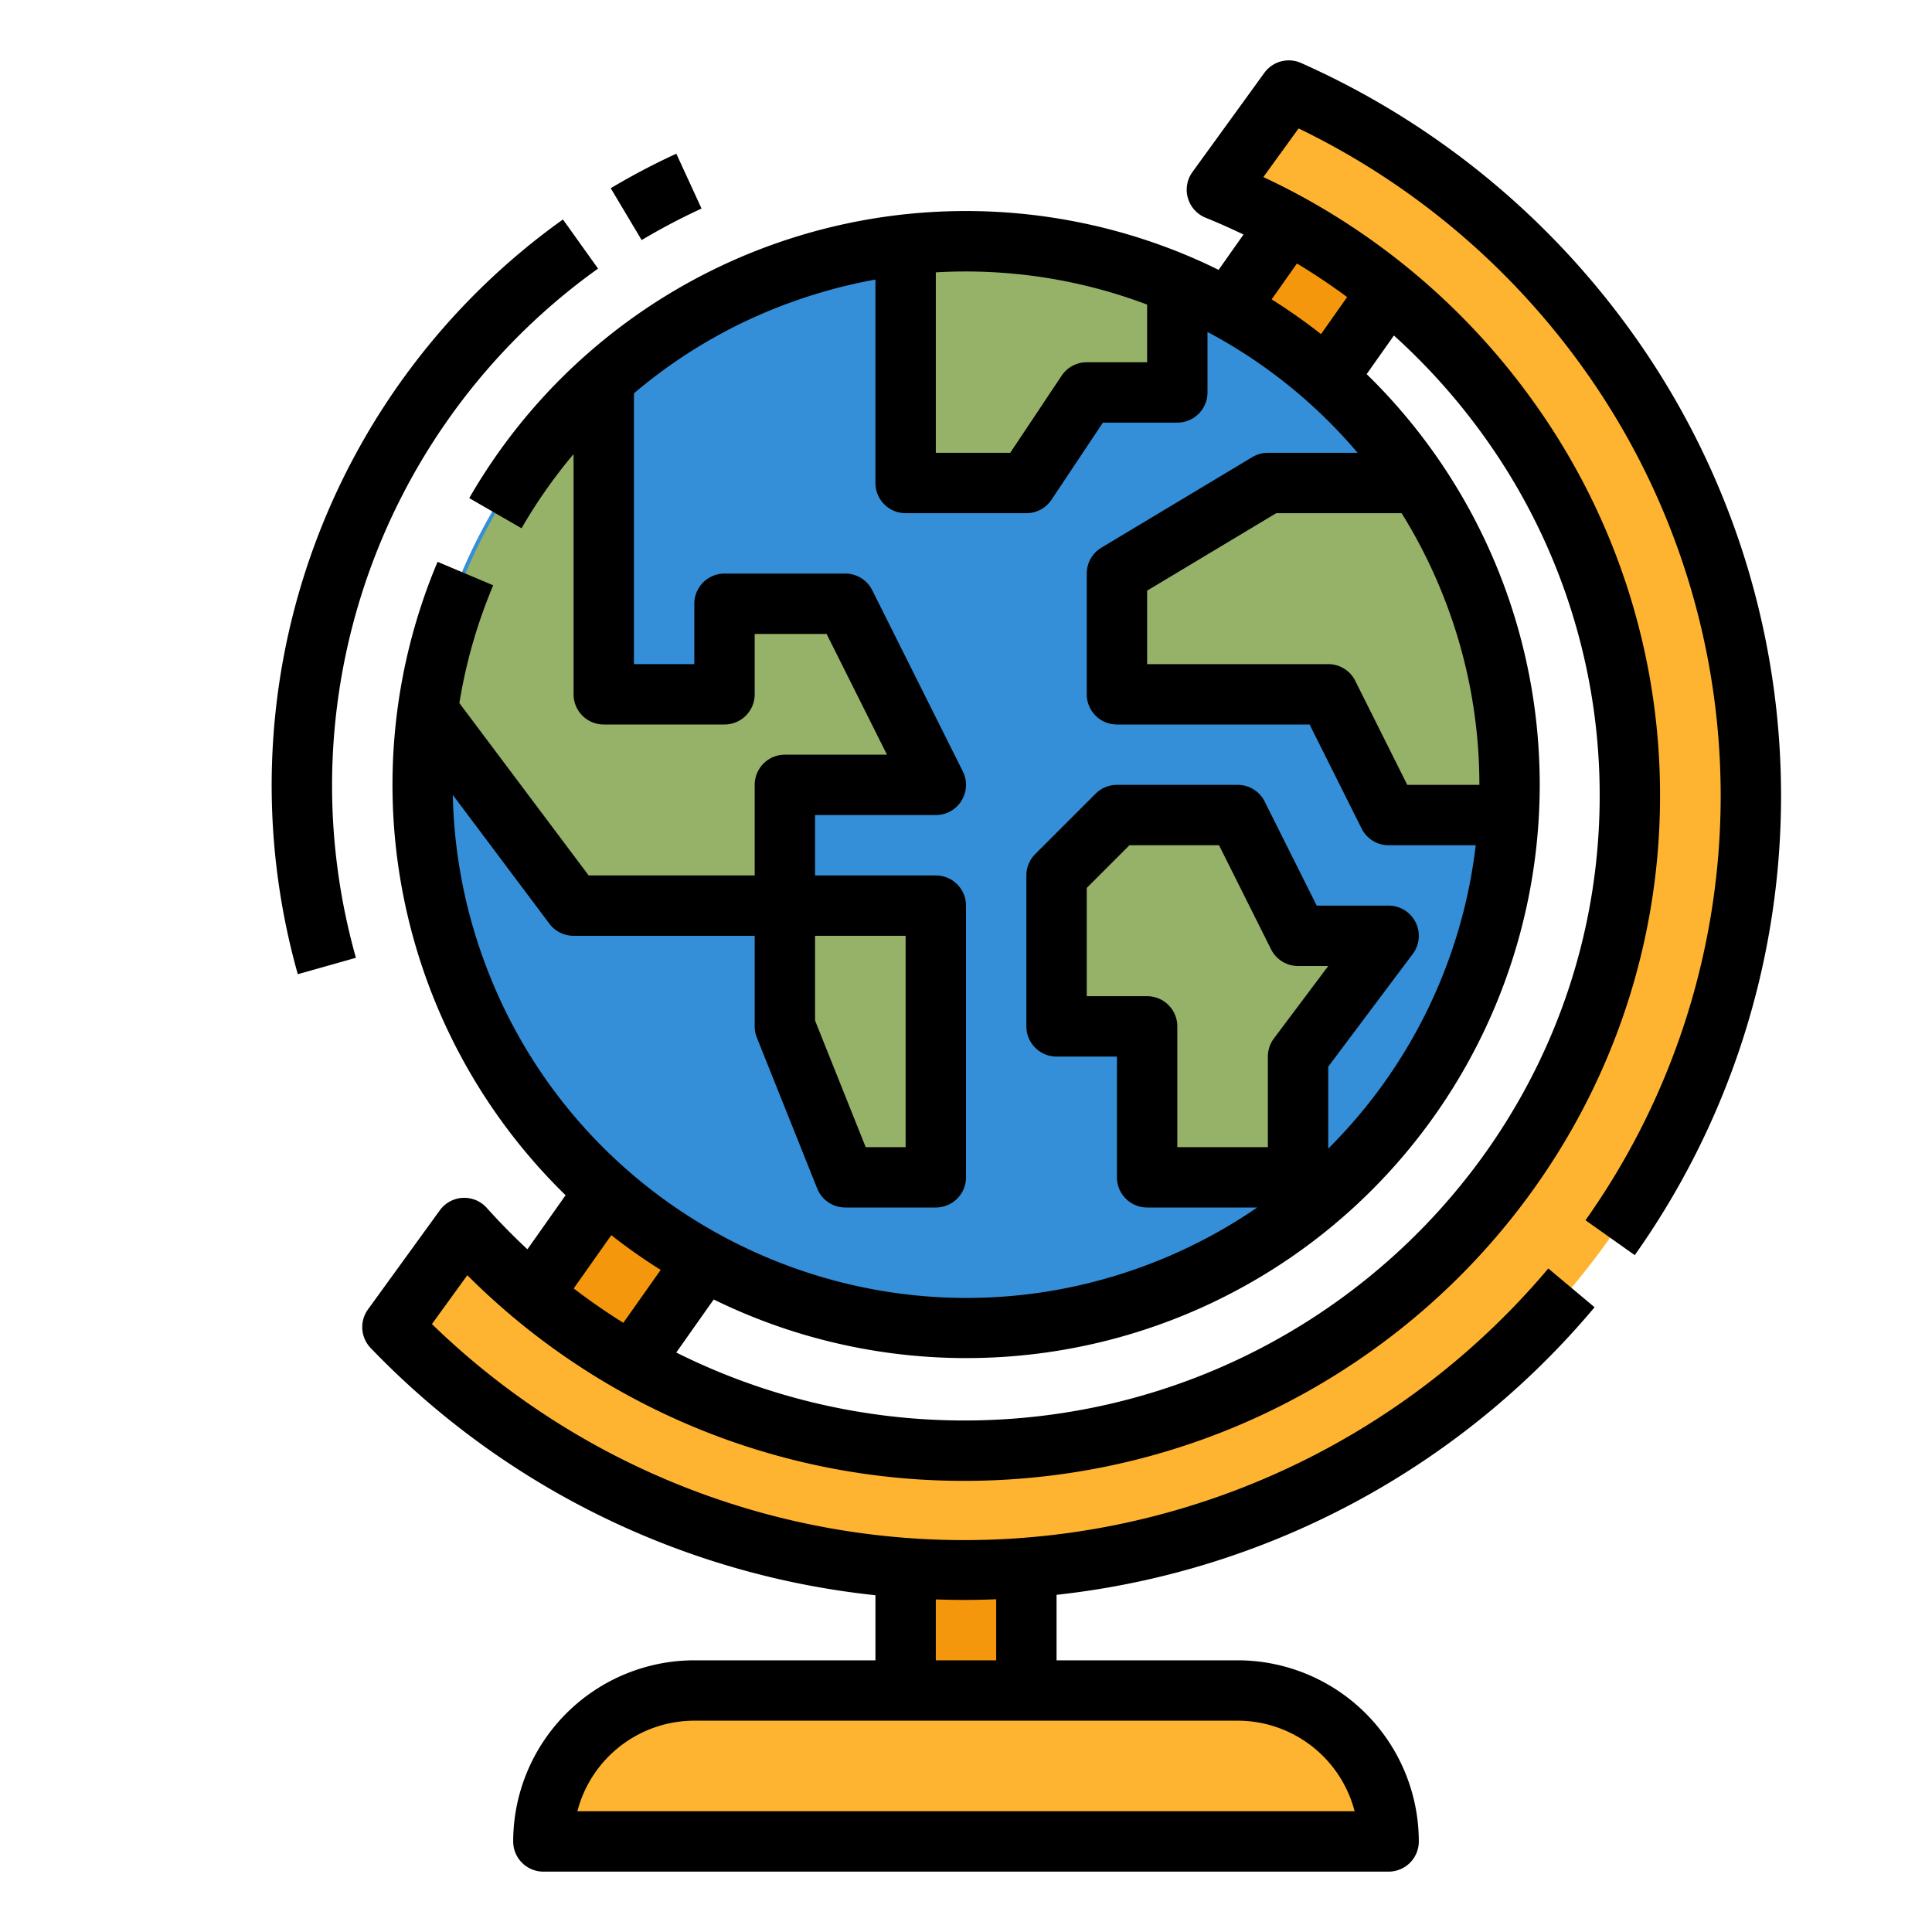 <svg height="512" viewBox="0 0 512 512" width="512" xmlns="http://www.w3.org/2000/svg"><g id="Filled_outline" data-name="Filled outline"><path d="m240.002 15.993h32v384h-32z" fill="#f4970c" transform="matrix(.817 .577 -.577 .817 166.754 -109.549)"/><path d="m240 408h32v40h-32z" fill="#f4970c"/><path d="m368 488h-224a40 40 0 0 1 40-40h144a40 40 0 0 1 40 40z" fill="#ffb431"/><path d="m399.83 216a144.559 144.559 0 1 1 -8.2-56.48 144.044 144.044 0 0 1 8.2 56.48z" fill="#348ed8"/><path d="m341.54 24-19.048 26.278c64.213 25.943 109.437 88.073 109.437 160.605 0 95.855-78.974 173.561-176.393 173.561a177.181 177.181 0 0 1 -132.5-59.008l-19.036 26.264a209.44 209.44 0 0 0 151.536 64.3c115.131 0 208.464-91.834 208.464-205.117 0-83.107-50.24-154.656-122.46-186.883z" fill="#ffb431"/><g fill="#96b268"><path d="m248 208h-40v32h-56l-38.68-51.57a144.484 144.484 0 0 1 46.68-87.83v83.4h32v-24h32z"/><path d="m248 312h-24l-16-40v-32h40z"/><path d="m312 75.32v28.68h-24l-16 24h-32v-63.15a143.693 143.693 0 0 1 72 10.47z"/><path d="m399.83 216h-31.83l-16-32h-56v-32l40-24h39.81a144.559 144.559 0 0 1 24.02 88z"/><path d="m280 272v-40l16-16h32l16 32h24l-24 32v32h-40v-40z"/></g><path d="m423.2 102.807a194.489 194.489 0 0 1 -3.03 220.57l13.058 9.246a210.489 210.489 0 0 0 3.272-238.706 215.9 215.9 0 0 0 -91.7-77.223 8 8 0 0 0 -9.738 2.611l-19.048 26.278a8 8 0 0 0 3.48 12.112c3.41 1.378 6.754 2.876 10.047 4.46l-6.6 9.359c-2.573-1.26-5.174-2.473-7.829-3.594a151.86 151.86 0 0 0 -190.758 64.085l13.863 7.989a136.12 136.12 0 0 1 13.783-19.645v63.651a8 8 0 0 0 8 8h32a8 8 0 0 0 8-8v-16h19.056l16 32h-27.056a8 8 0 0 0 -8 8v24h-44l-34.26-45.677a136.5 136.5 0 0 1 8.965-31.213l-14.74-6.221a151.937 151.937 0 0 0 33.921 167.858l-10.113 14.329q-5.61-5.221-10.772-10.971a8 8 0 0 0 -12.442.635l-19.037 26.26a8 8 0 0 0 .707 10.236 217.166 217.166 0 0 0 133.771 65.517v17.247h-48a48.054 48.054 0 0 0 -48 48 8 8 0 0 0 8 8h224a8 8 0 0 0 8-8 48.054 48.054 0 0 0 -48-48h-48v-17.356a216.8 216.8 0 0 0 142.58-76.21l-12.264-10.278a202.4 202.4 0 0 1 -295.85 14.734l9.381-12.941a185.911 185.911 0 0 0 131.689 54.494c101.675 0 184.393-81.447 184.393-181.56a178.619 178.619 0 0 0 -32.068-102.337 183.584 183.584 0 0 0 -73.056-61.624l9.341-12.886a199.77 199.77 0 0 1 79.054 68.771zm-95.2 353.193a32.054 32.054 0 0 1 30.987 24h-205.974a32.054 32.054 0 0 1 30.987-24zm-80-32.141c2.506.084 5.016.141 7.536.141 2.831 0 5.65-.073 8.464-.181v16.181h-16zm0-351.683a136.139 136.139 0 0 1 56 8.543v15.281h-16a8 8 0 0 0 -6.656 3.562l-13.625 20.438h-19.719zm-32 175.824h24v56h-10.584l-13.416-33.541zm-50.811 102.56q-6.777-4.238-13.155-9.107l9.966-14.118a152.646 152.646 0 0 0 13.087 9.205zm204.211-261.646a167.561 167.561 0 0 1 25.321 28.758 162.693 162.693 0 0 1 29.21 93.211c0 91.29-75.541 165.56-168.393 165.56a170.634 170.634 0 0 1 -76.319-18.011l9.92-14.057a151.97 151.97 0 0 0 173.042-245.229zm-65.4 175.086h-16v-28.687l11.313-11.313h23.743l13.789 27.578a8 8 0 0 0 7.155 4.422h8l-14.4 19.2a8 8 0 0 0 -1.6 4.8v24h-24v-32a8 8 0 0 0 -8-8zm88.051-56h-19.107l-13.789-27.578a8 8 0 0 0 -7.155-4.422h-48v-19.471l34.216-20.529h33.232a137.166 137.166 0 0 1 12.652 26.209 135.466 135.466 0 0 1 7.951 45.791zm-48.343-138.171c4.575 2.765 9.019 5.723 13.295 8.9l-6.923 9.817a151.685 151.685 0 0 0 -13.08-9.206zm16.073 50.171h-23.781a8 8 0 0 0 -4.116 1.14l-40 24a8 8 0 0 0 -3.884 6.86v32a8 8 0 0 0 8 8h51.056l13.789 27.578a8 8 0 0 0 7.155 4.422h23.084a135.761 135.761 0 0 1 -39.084 80.388v-21.721l22.4-29.867a8 8 0 0 0 -6.4-12.8h-19.056l-13.789-27.578a8 8 0 0 0 -7.155-4.422h-32a8 8 0 0 0 -5.657 2.343l-16 16a8 8 0 0 0 -2.343 5.657v40a8 8 0 0 0 8 8h16v32a8 8 0 0 0 8 8h29.174a136.463 136.463 0 0 1 -31.4 16.037c-70.621 25.222-148.6-11.709-173.826-82.327a135.176 135.176 0 0 1 -7.95-43.05l25.602 34.14a8 8 0 0 0 6.4 3.2h48v24a8 8 0 0 0 .572 2.971l16 40a8 8 0 0 0 7.428 5.029h24a8 8 0 0 0 8-8v-72a8 8 0 0 0 -8-8h-32v-16h32a8 8 0 0 0 7.155-11.578l-24-48a8 8 0 0 0 -7.155-4.422h-32a8 8 0 0 0 -8 8v16h-16v-71.761a134.985 134.985 0 0 1 42.271-24.355 137.279 137.279 0 0 1 21.729-5.798v53.914a8 8 0 0 0 8 8h32a8 8 0 0 0 6.656-3.562l13.625-20.438h19.719a8 8 0 0 0 8-8v-16.027a135.323 135.323 0 0 1 39.781 32.027zm-173.864-64.731a168.337 168.337 0 0 0 -15.869 8.352l-8.2-13.74a184.326 184.326 0 0 1 17.386-9.15zm-97.917 152.731a168.345 168.345 0 0 0 6.323 45.823l-15.4 4.354a184.278 184.278 0 0 1 70.265-200.017l9.3 13.021a168.48 168.48 0 0 0 -70.488 136.819z"/></g></svg>